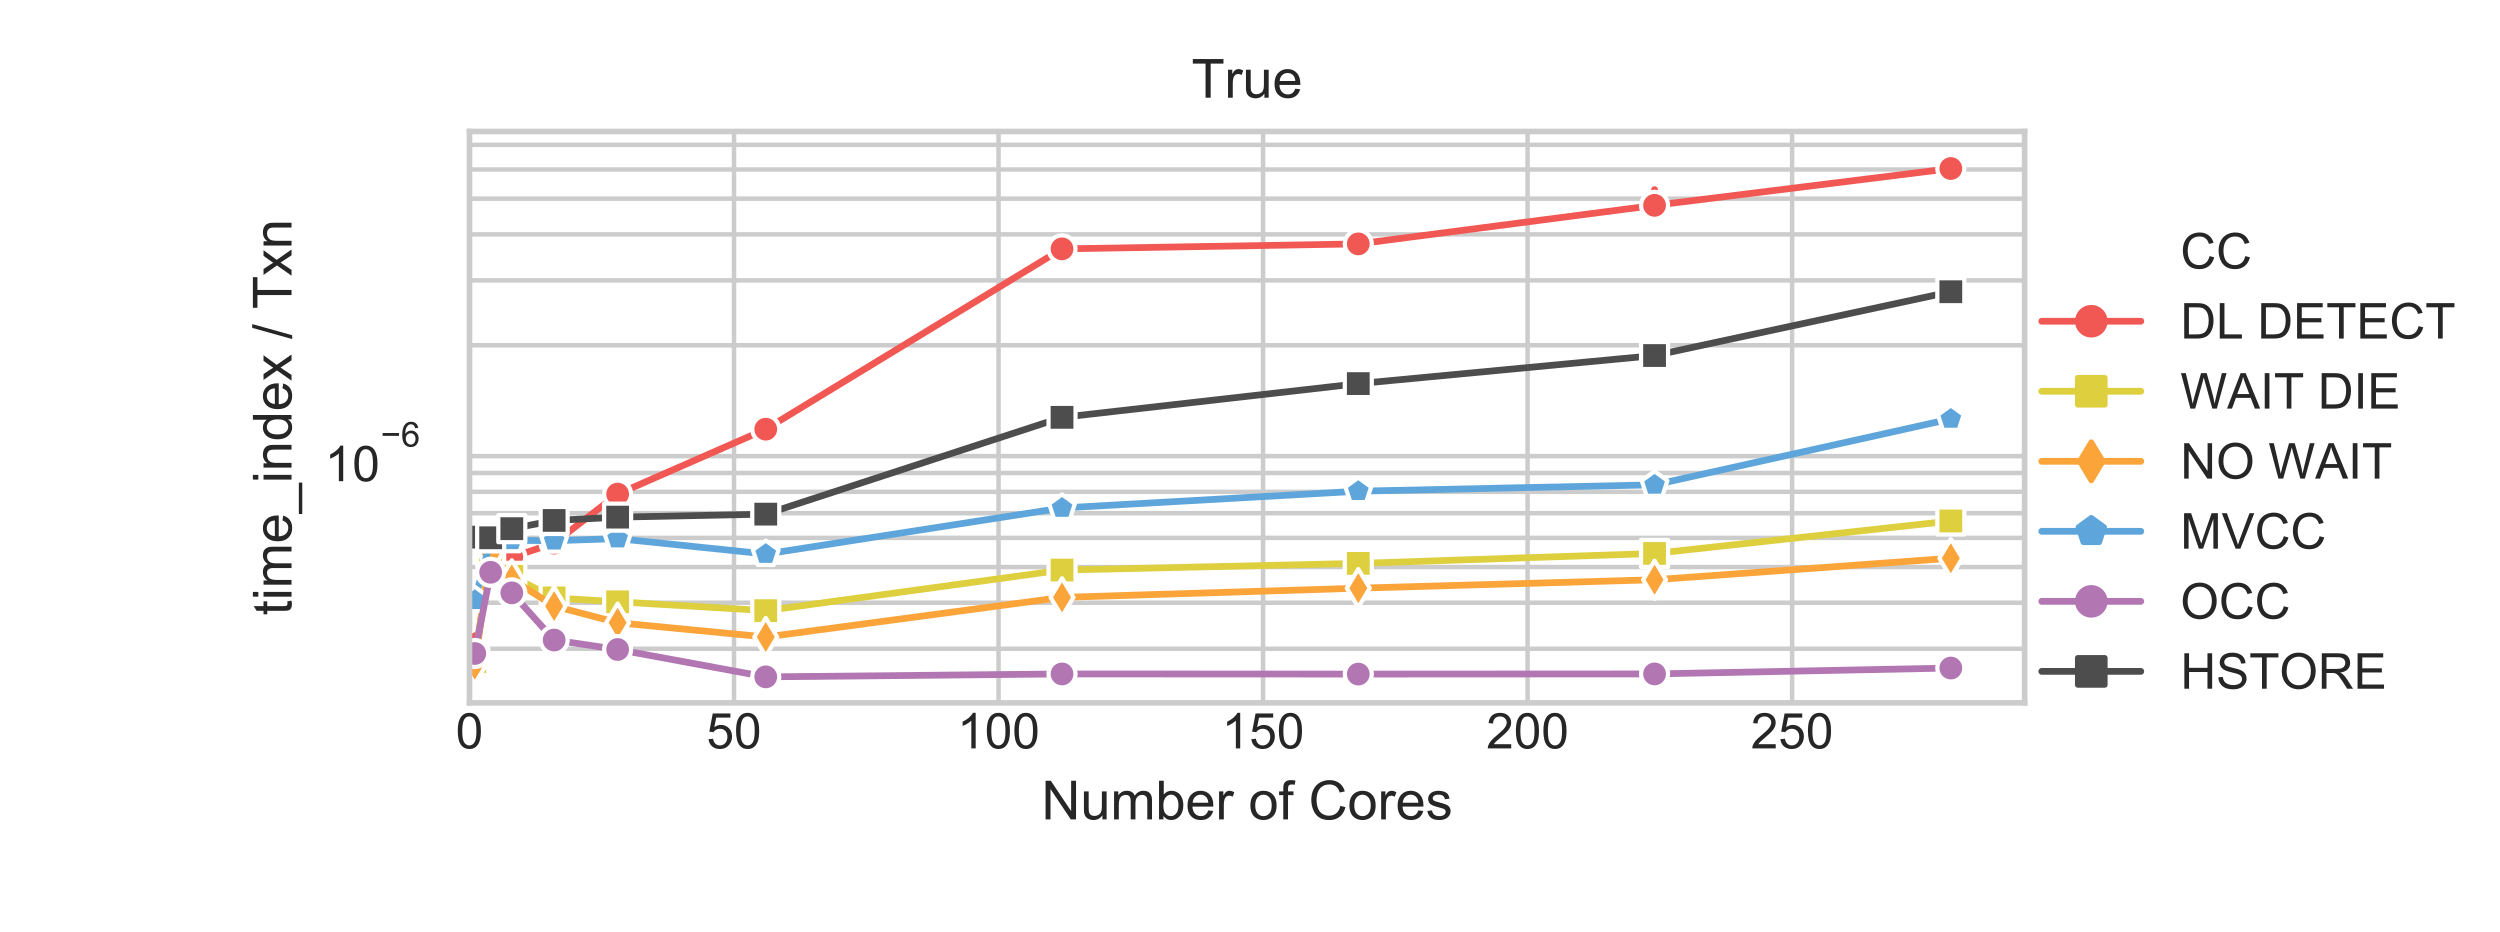 <?xml version="1.0" encoding="utf-8" standalone="no"?>
<!DOCTYPE svg PUBLIC "-//W3C//DTD SVG 1.1//EN"
  "http://www.w3.org/Graphics/SVG/1.1/DTD/svg11.dtd">
<!-- Created with matplotlib (https://matplotlib.org/) -->
<svg height="165.6pt" version="1.1" viewBox="0 0 444.375 165.6" width="444.375pt" xmlns="http://www.w3.org/2000/svg" xmlns:xlink="http://www.w3.org/1999/xlink">
 <defs>
  <style type="text/css">
*{stroke-linecap:butt;stroke-linejoin:round;}
  </style>
 </defs>
 <g id="figure_1">
  <g id="patch_1">
   <path d="M 0 165.6 
L 444.375 165.6 
L 444.375 0 
L 0 0 
z
" style="fill:#ffffff;"/>
  </g>
  <g id="axes_1">
   <g id="patch_2">
    <path d="M 83.452 124.932 
L 359.876 124.932 
L 359.876 23.368 
L 83.452 23.368 
z
" style="fill:#ffffff;"/>
   </g>
   <g id="matplotlib.axis_1">
    <g id="xtick_1">
     <g id="line2d_1">
      <path clip-path="url(#p9d1d5be958)" d="M 83.452 124.932 
L 83.452 23.368 
" style="fill:none;stroke:#cccccc;stroke-linecap:round;stroke-width:0.8;"/>
     </g>
     <g id="text_1">
      <!-- 0 -->
      <defs>
       <path d="M 4.156 35.297 
Q 4.156 48 6.766 55.734 
Q 9.375 63.484 14.516 67.672 
Q 19.672 71.875 27.484 71.875 
Q 33.25 71.875 37.594 69.547 
Q 41.938 67.234 44.766 62.859 
Q 47.609 58.5 49.219 52.219 
Q 50.828 45.953 50.828 35.297 
Q 50.828 22.703 48.234 14.969 
Q 45.656 7.234 40.5 3 
Q 35.359 -1.219 27.484 -1.219 
Q 17.141 -1.219 11.234 6.203 
Q 4.156 15.141 4.156 35.297 
z
M 13.188 35.297 
Q 13.188 17.672 17.312 11.828 
Q 21.438 6 27.484 6 
Q 33.547 6 37.672 11.859 
Q 41.797 17.719 41.797 35.297 
Q 41.797 52.984 37.672 58.781 
Q 33.547 64.594 27.391 64.594 
Q 21.344 64.594 17.719 59.469 
Q 13.188 52.938 13.188 35.297 
z
" id="ArialMT-48"/>
      </defs>
      <g style="fill:#262626;" transform="translate(81.005 133.031)scale(0.088 -0.088)">
       <use xlink:href="#ArialMT-48"/>
      </g>
     </g>
    </g>
    <g id="xtick_2">
     <g id="line2d_2">
      <path clip-path="url(#p9d1d5be958)" d="M 130.471 124.932 
L 130.471 23.368 
" style="fill:none;stroke:#cccccc;stroke-linecap:round;stroke-width:0.8;"/>
     </g>
     <g id="text_2">
      <!-- 50 -->
      <defs>
       <path d="M 4.156 18.75 
L 13.375 19.531 
Q 14.406 12.797 18.141 9.391 
Q 21.875 6 27.156 6 
Q 33.5 6 37.891 10.781 
Q 42.281 15.578 42.281 23.484 
Q 42.281 31 38.062 35.344 
Q 33.844 39.703 27 39.703 
Q 22.75 39.703 19.328 37.766 
Q 15.922 35.844 13.969 32.766 
L 5.719 33.844 
L 12.641 70.609 
L 48.25 70.609 
L 48.25 62.203 
L 19.672 62.203 
L 15.828 42.969 
Q 22.266 47.469 29.344 47.469 
Q 38.719 47.469 45.156 40.969 
Q 51.609 34.469 51.609 24.266 
Q 51.609 14.547 45.953 7.469 
Q 39.062 -1.219 27.156 -1.219 
Q 17.391 -1.219 11.203 4.25 
Q 5.031 9.719 4.156 18.75 
z
" id="ArialMT-53"/>
      </defs>
      <g style="fill:#262626;" transform="translate(125.577 133.031)scale(0.088 -0.088)">
       <use xlink:href="#ArialMT-53"/>
       <use x="55.615" xlink:href="#ArialMT-48"/>
      </g>
     </g>
    </g>
    <g id="xtick_3">
     <g id="line2d_3">
      <path clip-path="url(#p9d1d5be958)" d="M 177.49 124.932 
L 177.49 23.368 
" style="fill:none;stroke:#cccccc;stroke-linecap:round;stroke-width:0.8;"/>
     </g>
     <g id="text_3">
      <!-- 100 -->
      <defs>
       <path d="M 37.25 0 
L 28.469 0 
L 28.469 56 
Q 25.297 52.984 20.141 49.953 
Q 14.984 46.922 10.891 45.406 
L 10.891 53.906 
Q 18.266 57.375 23.781 62.297 
Q 29.297 67.234 31.594 71.875 
L 37.25 71.875 
z
" id="ArialMT-49"/>
      </defs>
      <g style="fill:#262626;" transform="translate(170.149 133.031)scale(0.088 -0.088)">
       <use xlink:href="#ArialMT-49"/>
       <use x="55.615" xlink:href="#ArialMT-48"/>
       <use x="111.23" xlink:href="#ArialMT-48"/>
      </g>
     </g>
    </g>
    <g id="xtick_4">
     <g id="line2d_4">
      <path clip-path="url(#p9d1d5be958)" d="M 224.509 124.932 
L 224.509 23.368 
" style="fill:none;stroke:#cccccc;stroke-linecap:round;stroke-width:0.8;"/>
     </g>
     <g id="text_4">
      <!-- 150 -->
      <g style="fill:#262626;" transform="translate(217.168 133.031)scale(0.088 -0.088)">
       <use xlink:href="#ArialMT-49"/>
       <use x="55.615" xlink:href="#ArialMT-53"/>
       <use x="111.23" xlink:href="#ArialMT-48"/>
      </g>
     </g>
    </g>
    <g id="xtick_5">
     <g id="line2d_5">
      <path clip-path="url(#p9d1d5be958)" d="M 271.528 124.932 
L 271.528 23.368 
" style="fill:none;stroke:#cccccc;stroke-linecap:round;stroke-width:0.8;"/>
     </g>
     <g id="text_5">
      <!-- 200 -->
      <defs>
       <path d="M 50.344 8.453 
L 50.344 0 
L 3.031 0 
Q 2.938 3.172 4.047 6.109 
Q 5.859 10.938 9.828 15.625 
Q 13.812 20.312 21.344 26.469 
Q 33.016 36.031 37.109 41.625 
Q 41.219 47.219 41.219 52.203 
Q 41.219 57.422 37.469 61 
Q 33.734 64.594 27.734 64.594 
Q 21.391 64.594 17.578 60.781 
Q 13.766 56.984 13.719 50.25 
L 4.688 51.172 
Q 5.609 61.281 11.656 66.578 
Q 17.719 71.875 27.938 71.875 
Q 38.234 71.875 44.234 66.156 
Q 50.25 60.453 50.25 52 
Q 50.25 47.703 48.484 43.547 
Q 46.734 39.406 42.656 34.812 
Q 38.578 30.219 29.109 22.219 
Q 21.188 15.578 18.938 13.203 
Q 16.703 10.844 15.234 8.453 
z
" id="ArialMT-50"/>
      </defs>
      <g style="fill:#262626;" transform="translate(264.187 133.031)scale(0.088 -0.088)">
       <use xlink:href="#ArialMT-50"/>
       <use x="55.615" xlink:href="#ArialMT-48"/>
       <use x="111.23" xlink:href="#ArialMT-48"/>
      </g>
     </g>
    </g>
    <g id="xtick_6">
     <g id="line2d_6">
      <path clip-path="url(#p9d1d5be958)" d="M 318.547 124.932 
L 318.547 23.368 
" style="fill:none;stroke:#cccccc;stroke-linecap:round;stroke-width:0.8;"/>
     </g>
     <g id="text_6">
      <!-- 250 -->
      <g style="fill:#262626;" transform="translate(311.206 133.031)scale(0.088 -0.088)">
       <use xlink:href="#ArialMT-50"/>
       <use x="55.615" xlink:href="#ArialMT-53"/>
       <use x="111.23" xlink:href="#ArialMT-48"/>
      </g>
     </g>
    </g>
    <g id="text_7">
     <!-- Number of Cores -->
     <defs>
      <path d="M 7.625 0 
L 7.625 71.578 
L 17.328 71.578 
L 54.938 15.375 
L 54.938 71.578 
L 64.016 71.578 
L 64.016 0 
L 54.297 0 
L 16.703 56.25 
L 16.703 0 
z
" id="ArialMT-78"/>
      <path d="M 40.578 0 
L 40.578 7.625 
Q 34.516 -1.172 24.125 -1.172 
Q 19.531 -1.172 15.547 0.578 
Q 11.578 2.344 9.641 5 
Q 7.719 7.672 6.938 11.531 
Q 6.391 14.109 6.391 19.734 
L 6.391 51.859 
L 15.188 51.859 
L 15.188 23.094 
Q 15.188 16.219 15.719 13.812 
Q 16.547 10.359 19.234 8.375 
Q 21.922 6.391 25.875 6.391 
Q 29.828 6.391 33.297 8.422 
Q 36.766 10.453 38.203 13.938 
Q 39.656 17.438 39.656 24.078 
L 39.656 51.859 
L 48.438 51.859 
L 48.438 0 
z
" id="ArialMT-117"/>
      <path d="M 6.594 0 
L 6.594 51.859 
L 14.453 51.859 
L 14.453 44.578 
Q 16.891 48.391 20.938 50.703 
Q 25 53.031 30.172 53.031 
Q 35.938 53.031 39.625 50.641 
Q 43.312 48.25 44.828 43.953 
Q 50.984 53.031 60.844 53.031 
Q 68.562 53.031 72.703 48.75 
Q 76.859 44.484 76.859 35.594 
L 76.859 0 
L 68.109 0 
L 68.109 32.672 
Q 68.109 37.938 67.25 40.25 
Q 66.406 42.578 64.156 43.984 
Q 61.922 45.406 58.891 45.406 
Q 53.422 45.406 49.797 41.766 
Q 46.188 38.141 46.188 30.125 
L 46.188 0 
L 37.406 0 
L 37.406 33.688 
Q 37.406 39.547 35.25 42.469 
Q 33.109 45.406 28.219 45.406 
Q 24.516 45.406 21.359 43.453 
Q 18.219 41.5 16.797 37.734 
Q 15.375 33.984 15.375 26.906 
L 15.375 0 
z
" id="ArialMT-109"/>
      <path d="M 14.703 0 
L 6.547 0 
L 6.547 71.578 
L 15.328 71.578 
L 15.328 46.047 
Q 20.906 53.031 29.547 53.031 
Q 34.328 53.031 38.594 51.094 
Q 42.875 49.172 45.625 45.672 
Q 48.391 42.188 49.953 37.25 
Q 51.516 32.328 51.516 26.703 
Q 51.516 13.375 44.922 6.094 
Q 38.328 -1.172 29.109 -1.172 
Q 19.922 -1.172 14.703 6.5 
z
M 14.594 26.312 
Q 14.594 17 17.141 12.844 
Q 21.297 6.062 28.375 6.062 
Q 34.125 6.062 38.328 11.062 
Q 42.531 16.062 42.531 25.984 
Q 42.531 36.141 38.5 40.969 
Q 34.469 45.797 28.766 45.797 
Q 23 45.797 18.797 40.797 
Q 14.594 35.797 14.594 26.312 
z
" id="ArialMT-98"/>
      <path d="M 42.094 16.703 
L 51.172 15.578 
Q 49.031 7.625 43.219 3.219 
Q 37.406 -1.172 28.375 -1.172 
Q 17 -1.172 10.328 5.828 
Q 3.656 12.844 3.656 25.484 
Q 3.656 38.578 10.391 45.797 
Q 17.141 53.031 27.875 53.031 
Q 38.281 53.031 44.875 45.953 
Q 51.469 38.875 51.469 26.031 
Q 51.469 25.25 51.422 23.688 
L 12.75 23.688 
Q 13.234 15.141 17.578 10.594 
Q 21.922 6.062 28.422 6.062 
Q 33.25 6.062 36.672 8.594 
Q 40.094 11.141 42.094 16.703 
z
M 13.234 30.906 
L 42.188 30.906 
Q 41.609 37.453 38.875 40.719 
Q 34.672 45.797 27.984 45.797 
Q 21.922 45.797 17.797 41.75 
Q 13.672 37.703 13.234 30.906 
z
" id="ArialMT-101"/>
      <path d="M 6.5 0 
L 6.5 51.859 
L 14.406 51.859 
L 14.406 44 
Q 17.438 49.516 20 51.266 
Q 22.562 53.031 25.641 53.031 
Q 30.078 53.031 34.672 50.203 
L 31.641 42.047 
Q 28.422 43.953 25.203 43.953 
Q 22.312 43.953 20.016 42.219 
Q 17.719 40.484 16.75 37.406 
Q 15.281 32.719 15.281 27.156 
L 15.281 0 
z
" id="ArialMT-114"/>
      <path id="ArialMT-32"/>
      <path d="M 3.328 25.922 
Q 3.328 40.328 11.328 47.266 
Q 18.016 53.031 27.641 53.031 
Q 38.328 53.031 45.109 46.016 
Q 51.906 39.016 51.906 26.656 
Q 51.906 16.656 48.906 10.906 
Q 45.906 5.172 40.156 2 
Q 34.422 -1.172 27.641 -1.172 
Q 16.75 -1.172 10.031 5.812 
Q 3.328 12.797 3.328 25.922 
z
M 12.359 25.922 
Q 12.359 15.969 16.703 11.016 
Q 21.047 6.062 27.641 6.062 
Q 34.188 6.062 38.531 11.031 
Q 42.875 16.016 42.875 26.219 
Q 42.875 35.844 38.5 40.797 
Q 34.125 45.75 27.641 45.75 
Q 21.047 45.75 16.703 40.812 
Q 12.359 35.891 12.359 25.922 
z
" id="ArialMT-111"/>
      <path d="M 8.688 0 
L 8.688 45.016 
L 0.922 45.016 
L 0.922 51.859 
L 8.688 51.859 
L 8.688 57.375 
Q 8.688 62.594 9.625 65.141 
Q 10.891 68.562 14.078 70.672 
Q 17.281 72.797 23.047 72.797 
Q 26.766 72.797 31.25 71.922 
L 29.938 64.266 
Q 27.203 64.75 24.75 64.75 
Q 20.75 64.75 19.094 63.031 
Q 17.438 61.328 17.438 56.641 
L 17.438 51.859 
L 27.547 51.859 
L 27.547 45.016 
L 17.438 45.016 
L 17.438 0 
z
" id="ArialMT-102"/>
      <path d="M 58.797 25.094 
L 68.266 22.703 
Q 65.281 11.031 57.547 4.906 
Q 49.812 -1.219 38.625 -1.219 
Q 27.047 -1.219 19.797 3.484 
Q 12.547 8.203 8.766 17.141 
Q 4.984 26.078 4.984 36.328 
Q 4.984 47.516 9.25 55.828 
Q 13.531 64.156 21.406 68.469 
Q 29.297 72.797 38.766 72.797 
Q 49.516 72.797 56.828 67.328 
Q 64.156 61.859 67.047 51.953 
L 57.719 49.75 
Q 55.219 57.562 50.484 61.125 
Q 45.75 64.703 38.578 64.703 
Q 30.328 64.703 24.781 60.734 
Q 19.234 56.781 16.984 50.109 
Q 14.75 43.453 14.75 36.375 
Q 14.75 27.25 17.406 20.438 
Q 20.062 13.625 25.672 10.25 
Q 31.297 6.891 37.844 6.891 
Q 45.797 6.891 51.312 11.469 
Q 56.844 16.062 58.797 25.094 
z
" id="ArialMT-67"/>
      <path d="M 3.078 15.484 
L 11.766 16.844 
Q 12.5 11.625 15.844 8.844 
Q 19.188 6.062 25.203 6.062 
Q 31.25 6.062 34.172 8.516 
Q 37.109 10.984 37.109 14.312 
Q 37.109 17.281 34.516 19 
Q 32.719 20.172 25.531 21.969 
Q 15.875 24.422 12.141 26.203 
Q 8.406 27.984 6.469 31.125 
Q 4.547 34.281 4.547 38.094 
Q 4.547 41.547 6.125 44.5 
Q 7.719 47.469 10.453 49.422 
Q 12.5 50.922 16.031 51.969 
Q 19.578 53.031 23.641 53.031 
Q 29.734 53.031 34.344 51.266 
Q 38.969 49.516 41.156 46.5 
Q 43.359 43.5 44.188 38.484 
L 35.594 37.312 
Q 35.016 41.312 32.203 43.547 
Q 29.391 45.797 24.266 45.797 
Q 18.219 45.797 15.625 43.797 
Q 13.031 41.797 13.031 39.109 
Q 13.031 37.406 14.109 36.031 
Q 15.188 34.625 17.484 33.688 
Q 18.797 33.203 25.25 31.453 
Q 34.578 28.953 38.25 27.359 
Q 41.938 25.781 44.031 22.75 
Q 46.141 19.734 46.141 15.234 
Q 46.141 10.844 43.578 6.953 
Q 41.016 3.078 36.172 0.953 
Q 31.344 -1.172 25.25 -1.172 
Q 15.141 -1.172 9.844 3.031 
Q 4.547 7.234 3.078 15.484 
z
" id="ArialMT-115"/>
     </defs>
     <g style="fill:#262626;" transform="translate(185.12 145.651)scale(0.096 -0.096)">
      <use xlink:href="#ArialMT-78"/>
      <use x="72.217" xlink:href="#ArialMT-117"/>
      <use x="127.832" xlink:href="#ArialMT-109"/>
      <use x="211.133" xlink:href="#ArialMT-98"/>
      <use x="266.748" xlink:href="#ArialMT-101"/>
      <use x="322.363" xlink:href="#ArialMT-114"/>
      <use x="355.664" xlink:href="#ArialMT-32"/>
      <use x="383.447" xlink:href="#ArialMT-111"/>
      <use x="439.062" xlink:href="#ArialMT-102"/>
      <use x="466.846" xlink:href="#ArialMT-32"/>
      <use x="494.629" xlink:href="#ArialMT-67"/>
      <use x="566.846" xlink:href="#ArialMT-111"/>
      <use x="622.461" xlink:href="#ArialMT-114"/>
      <use x="655.762" xlink:href="#ArialMT-101"/>
      <use x="711.377" xlink:href="#ArialMT-115"/>
     </g>
    </g>
   </g>
   <g id="matplotlib.axis_2">
    <g id="ytick_1">
     <g id="line2d_7">
      <path clip-path="url(#p9d1d5be958)" d="M 83.452 81.079 
L 359.876 81.079 
" style="fill:none;stroke:#cccccc;stroke-linecap:round;stroke-width:0.8;"/>
     </g>
     <g id="text_8">
      <!-- $\mathdefault{10^{-6}}$ -->
      <defs>
       <path d="M 52.828 31.203 
L 5.562 31.203 
L 5.562 39.406 
L 52.828 39.406 
z
" id="ArialMT-8722"/>
       <path d="M 49.75 54.047 
L 41.016 53.375 
Q 39.844 58.547 37.703 60.891 
Q 34.125 64.656 28.906 64.656 
Q 24.703 64.656 21.531 62.312 
Q 17.391 59.281 14.984 53.469 
Q 12.594 47.656 12.5 36.922 
Q 15.672 41.75 20.266 44.094 
Q 24.859 46.438 29.891 46.438 
Q 38.672 46.438 44.844 39.969 
Q 51.031 33.5 51.031 23.25 
Q 51.031 16.5 48.125 10.719 
Q 45.219 4.938 40.141 1.859 
Q 35.062 -1.219 28.609 -1.219 
Q 17.625 -1.219 10.688 6.859 
Q 3.766 14.938 3.766 33.5 
Q 3.766 54.25 11.422 63.672 
Q 18.109 71.875 29.438 71.875 
Q 37.891 71.875 43.281 67.141 
Q 48.688 62.406 49.75 54.047 
z
M 13.875 23.188 
Q 13.875 18.656 15.797 14.5 
Q 17.719 10.359 21.188 8.172 
Q 24.656 6 28.469 6 
Q 34.031 6 38.031 10.484 
Q 42.047 14.984 42.047 22.703 
Q 42.047 30.125 38.078 34.391 
Q 34.125 38.672 28.125 38.672 
Q 22.172 38.672 18.016 34.391 
Q 13.875 30.125 13.875 23.188 
z
" id="ArialMT-54"/>
      </defs>
      <g style="fill:#262626;" transform="translate(57.728 85.616)scale(0.088 -0.088)">
       <use transform="translate(0 0.994)" xlink:href="#ArialMT-49"/>
       <use transform="translate(55.615 0.994)" xlink:href="#ArialMT-48"/>
       <use transform="translate(112.973 70.688)scale(0.7)" xlink:href="#ArialMT-8722"/>
       <use transform="translate(153.852 70.688)scale(0.7)" xlink:href="#ArialMT-54"/>
      </g>
     </g>
    </g>
    <g id="ytick_2">
     <g id="line2d_8">
      <path clip-path="url(#p9d1d5be958)" d="M 83.452 115.316 
L 359.876 115.316 
" style="fill:none;stroke:#cccccc;stroke-linecap:round;stroke-width:0.8;"/>
     </g>
    </g>
    <g id="ytick_3">
     <g id="line2d_9">
      <path clip-path="url(#p9d1d5be958)" d="M 83.452 107.135 
L 359.876 107.135 
" style="fill:none;stroke:#cccccc;stroke-linecap:round;stroke-width:0.8;"/>
     </g>
    </g>
    <g id="ytick_4">
     <g id="line2d_10">
      <path clip-path="url(#p9d1d5be958)" d="M 83.452 100.79 
L 359.876 100.79 
" style="fill:none;stroke:#cccccc;stroke-linecap:round;stroke-width:0.8;"/>
     </g>
    </g>
    <g id="ytick_5">
     <g id="line2d_11">
      <path clip-path="url(#p9d1d5be958)" d="M 83.452 95.605 
L 359.876 95.605 
" style="fill:none;stroke:#cccccc;stroke-linecap:round;stroke-width:0.8;"/>
     </g>
    </g>
    <g id="ytick_6">
     <g id="line2d_12">
      <path clip-path="url(#p9d1d5be958)" d="M 83.452 91.222 
L 359.876 91.222 
" style="fill:none;stroke:#cccccc;stroke-linecap:round;stroke-width:0.8;"/>
     </g>
    </g>
    <g id="ytick_7">
     <g id="line2d_13">
      <path clip-path="url(#p9d1d5be958)" d="M 83.452 87.424 
L 359.876 87.424 
" style="fill:none;stroke:#cccccc;stroke-linecap:round;stroke-width:0.8;"/>
     </g>
    </g>
    <g id="ytick_8">
     <g id="line2d_14">
      <path clip-path="url(#p9d1d5be958)" d="M 83.452 84.075 
L 359.876 84.075 
" style="fill:none;stroke:#cccccc;stroke-linecap:round;stroke-width:0.8;"/>
     </g>
    </g>
    <g id="ytick_9">
     <g id="line2d_15">
      <path clip-path="url(#p9d1d5be958)" d="M 83.452 61.368 
L 359.876 61.368 
" style="fill:none;stroke:#cccccc;stroke-linecap:round;stroke-width:0.8;"/>
     </g>
    </g>
    <g id="ytick_10">
     <g id="line2d_16">
      <path clip-path="url(#p9d1d5be958)" d="M 83.452 49.838 
L 359.876 49.838 
" style="fill:none;stroke:#cccccc;stroke-linecap:round;stroke-width:0.8;"/>
     </g>
    </g>
    <g id="ytick_11">
     <g id="line2d_17">
      <path clip-path="url(#p9d1d5be958)" d="M 83.452 41.658 
L 359.876 41.658 
" style="fill:none;stroke:#cccccc;stroke-linecap:round;stroke-width:0.8;"/>
     </g>
    </g>
    <g id="ytick_12">
     <g id="line2d_18">
      <path clip-path="url(#p9d1d5be958)" d="M 83.452 35.312 
L 359.876 35.312 
" style="fill:none;stroke:#cccccc;stroke-linecap:round;stroke-width:0.8;"/>
     </g>
    </g>
    <g id="ytick_13">
     <g id="line2d_19">
      <path clip-path="url(#p9d1d5be958)" d="M 83.452 30.127 
L 359.876 30.127 
" style="fill:none;stroke:#cccccc;stroke-linecap:round;stroke-width:0.8;"/>
     </g>
    </g>
    <g id="ytick_14">
     <g id="line2d_20">
      <path clip-path="url(#p9d1d5be958)" d="M 83.452 25.744 
L 359.876 25.744 
" style="fill:none;stroke:#cccccc;stroke-linecap:round;stroke-width:0.8;"/>
     </g>
    </g>
    <g id="text_9">
     <!-- time_index / Txn -->
     <defs>
      <path d="M 25.781 7.859 
L 27.047 0.094 
Q 23.344 -0.688 20.406 -0.688 
Q 15.625 -0.688 12.984 0.828 
Q 10.359 2.344 9.281 4.812 
Q 8.203 7.281 8.203 15.188 
L 8.203 45.016 
L 1.766 45.016 
L 1.766 51.859 
L 8.203 51.859 
L 8.203 64.703 
L 16.938 69.969 
L 16.938 51.859 
L 25.781 51.859 
L 25.781 45.016 
L 16.938 45.016 
L 16.938 14.703 
Q 16.938 10.938 17.406 9.859 
Q 17.875 8.797 18.922 8.156 
Q 19.969 7.516 21.922 7.516 
Q 23.391 7.516 25.781 7.859 
z
" id="ArialMT-116"/>
      <path d="M 6.641 61.469 
L 6.641 71.578 
L 15.438 71.578 
L 15.438 61.469 
z
M 6.641 0 
L 6.641 51.859 
L 15.438 51.859 
L 15.438 0 
z
" id="ArialMT-105"/>
      <path d="M -1.516 -19.875 
L -1.516 -13.531 
L 56.734 -13.531 
L 56.734 -19.875 
z
" id="ArialMT-95"/>
      <path d="M 6.594 0 
L 6.594 51.859 
L 14.5 51.859 
L 14.5 44.484 
Q 20.219 53.031 31 53.031 
Q 35.688 53.031 39.625 51.344 
Q 43.562 49.656 45.516 46.922 
Q 47.469 44.188 48.25 40.438 
Q 48.734 37.984 48.734 31.891 
L 48.734 0 
L 39.938 0 
L 39.938 31.547 
Q 39.938 36.922 38.906 39.578 
Q 37.891 42.234 35.281 43.812 
Q 32.672 45.406 29.156 45.406 
Q 23.531 45.406 19.453 41.844 
Q 15.375 38.281 15.375 28.328 
L 15.375 0 
z
" id="ArialMT-110"/>
      <path d="M 40.234 0 
L 40.234 6.547 
Q 35.297 -1.172 25.734 -1.172 
Q 19.531 -1.172 14.328 2.25 
Q 9.125 5.672 6.266 11.797 
Q 3.422 17.922 3.422 25.875 
Q 3.422 33.641 6 39.969 
Q 8.594 46.297 13.766 49.656 
Q 18.953 53.031 25.344 53.031 
Q 30.031 53.031 33.688 51.047 
Q 37.359 49.078 39.656 45.906 
L 39.656 71.578 
L 48.391 71.578 
L 48.391 0 
z
M 12.453 25.875 
Q 12.453 15.922 16.641 10.984 
Q 20.844 6.062 26.562 6.062 
Q 32.328 6.062 36.344 10.766 
Q 40.375 15.484 40.375 25.141 
Q 40.375 35.797 36.266 40.766 
Q 32.172 45.75 26.172 45.75 
Q 20.312 45.75 16.375 40.969 
Q 12.453 36.188 12.453 25.875 
z
" id="ArialMT-100"/>
      <path d="M 0.734 0 
L 19.672 26.953 
L 2.156 51.859 
L 13.141 51.859 
L 21.094 39.703 
Q 23.344 36.234 24.703 33.891 
Q 26.859 37.109 28.656 39.594 
L 37.406 51.859 
L 47.906 51.859 
L 29.984 27.438 
L 49.266 0 
L 38.484 0 
L 27.828 16.109 
L 25 20.453 
L 11.375 0 
z
" id="ArialMT-120"/>
      <path d="M 0 -1.219 
L 20.75 72.797 
L 27.781 72.797 
L 7.078 -1.219 
z
" id="ArialMT-47"/>
      <path d="M 25.922 0 
L 25.922 63.141 
L 2.344 63.141 
L 2.344 71.578 
L 59.078 71.578 
L 59.078 63.141 
L 35.406 63.141 
L 35.406 0 
z
" id="ArialMT-84"/>
     </defs>
     <g style="fill:#262626;" transform="translate(51.82 109.362)rotate(-90)scale(0.096 -0.096)">
      <use xlink:href="#ArialMT-116"/>
      <use x="27.783" xlink:href="#ArialMT-105"/>
      <use x="50" xlink:href="#ArialMT-109"/>
      <use x="133.301" xlink:href="#ArialMT-101"/>
      <use x="188.916" xlink:href="#ArialMT-95"/>
      <use x="244.531" xlink:href="#ArialMT-105"/>
      <use x="266.748" xlink:href="#ArialMT-110"/>
      <use x="322.363" xlink:href="#ArialMT-100"/>
      <use x="377.979" xlink:href="#ArialMT-101"/>
      <use x="433.594" xlink:href="#ArialMT-120"/>
      <use x="483.594" xlink:href="#ArialMT-32"/>
      <use x="511.377" xlink:href="#ArialMT-47"/>
      <use x="539.16" xlink:href="#ArialMT-32"/>
      <use x="566.928" xlink:href="#ArialMT-84"/>
      <use x="628.012" xlink:href="#ArialMT-120"/>
      <use x="678.012" xlink:href="#ArialMT-110"/>
     </g>
    </g>
   </g>
   <g id="LineCollection_1">
    <path clip-path="url(#p9d1d5be958)" d="M 84.392 117.373 
L 84.392 113.006 
" style="fill:none;stroke:#f15854;stroke-linecap:round;stroke-width:1.2;"/>
    <path clip-path="url(#p9d1d5be958)" d="M 87.214 98.73 
L 87.214 98.389 
" style="fill:none;stroke:#f15854;stroke-linecap:round;stroke-width:1.2;"/>
    <path clip-path="url(#p9d1d5be958)" d="M 90.975 99.05 
L 90.975 99.012 
" style="fill:none;stroke:#f15854;stroke-linecap:round;stroke-width:1.2;"/>
    <path clip-path="url(#p9d1d5be958)" d="M 98.498 96.664 
L 98.498 96.417 
" style="fill:none;stroke:#f15854;stroke-linecap:round;stroke-width:1.2;"/>
    <path clip-path="url(#p9d1d5be958)" d="M 109.783 87.955 
L 109.783 87.813 
" style="fill:none;stroke:#f15854;stroke-linecap:round;stroke-width:1.2;"/>
    <path clip-path="url(#p9d1d5be958)" d="M 136.113 76.779 
L 136.113 76.287 
" style="fill:none;stroke:#f15854;stroke-linecap:round;stroke-width:1.2;"/>
    <path clip-path="url(#p9d1d5be958)" d="M 188.774 45.101 
L 188.774 43.345 
" style="fill:none;stroke:#f15854;stroke-linecap:round;stroke-width:1.2;"/>
    <path clip-path="url(#p9d1d5be958)" d="M 241.436 43.427 
L 241.436 43.285 
" style="fill:none;stroke:#f15854;stroke-linecap:round;stroke-width:1.2;"/>
    <path clip-path="url(#p9d1d5be958)" d="M 294.097 36.572 
L 294.097 33.701 
" style="fill:none;stroke:#f15854;stroke-linecap:round;stroke-width:1.2;"/>
    <path clip-path="url(#p9d1d5be958)" d="M 346.758 31.211 
L 346.758 27.985 
" style="fill:none;stroke:#f15854;stroke-linecap:round;stroke-width:1.2;"/>
   </g>
   <g id="LineCollection_2">
    <path clip-path="url(#p9d1d5be958)" d="M 84.392 117.728 
L 84.392 117.403 
" style="fill:none;stroke:#decf3f;stroke-linecap:round;stroke-width:1.2;"/>
    <path clip-path="url(#p9d1d5be958)" d="M 87.214 98.4 
L 87.214 98.211 
" style="fill:none;stroke:#decf3f;stroke-linecap:round;stroke-width:1.2;"/>
    <path clip-path="url(#p9d1d5be958)" d="M 90.975 102.615 
L 90.975 102.316 
" style="fill:none;stroke:#decf3f;stroke-linecap:round;stroke-width:1.2;"/>
    <path clip-path="url(#p9d1d5be958)" d="M 98.498 106.431 
L 98.498 106.28 
" style="fill:none;stroke:#decf3f;stroke-linecap:round;stroke-width:1.2;"/>
    <path clip-path="url(#p9d1d5be958)" d="M 109.783 106.983 
L 109.783 106.893 
" style="fill:none;stroke:#decf3f;stroke-linecap:round;stroke-width:1.2;"/>
    <path clip-path="url(#p9d1d5be958)" d="M 136.113 108.604 
L 136.113 108.482 
" style="fill:none;stroke:#decf3f;stroke-linecap:round;stroke-width:1.2;"/>
    <path clip-path="url(#p9d1d5be958)" d="M 188.774 101.39 
L 188.774 101.254 
" style="fill:none;stroke:#decf3f;stroke-linecap:round;stroke-width:1.2;"/>
    <path clip-path="url(#p9d1d5be958)" d="M 241.436 100.689 
L 241.436 100.033 
" style="fill:none;stroke:#decf3f;stroke-linecap:round;stroke-width:1.2;"/>
    <path clip-path="url(#p9d1d5be958)" d="M 294.097 98.447 
L 294.097 98.27 
" style="fill:none;stroke:#decf3f;stroke-linecap:round;stroke-width:1.2;"/>
    <path clip-path="url(#p9d1d5be958)" d="M 346.758 92.868 
L 346.758 92.504 
" style="fill:none;stroke:#decf3f;stroke-linecap:round;stroke-width:1.2;"/>
   </g>
   <g id="LineCollection_3">
    <path clip-path="url(#p9d1d5be958)" d="M 84.392 118.33 
L 84.392 117.226 
" style="fill:none;stroke:#faa43a;stroke-linecap:round;stroke-width:1.2;"/>
    <path clip-path="url(#p9d1d5be958)" d="M 87.214 98.604 
L 87.214 98.349 
" style="fill:none;stroke:#faa43a;stroke-linecap:round;stroke-width:1.2;"/>
    <path clip-path="url(#p9d1d5be958)" d="M 90.975 103.156 
L 90.975 102.88 
" style="fill:none;stroke:#faa43a;stroke-linecap:round;stroke-width:1.2;"/>
    <path clip-path="url(#p9d1d5be958)" d="M 98.498 107.97 
L 98.498 107.408 
" style="fill:none;stroke:#faa43a;stroke-linecap:round;stroke-width:1.2;"/>
    <path clip-path="url(#p9d1d5be958)" d="M 109.783 110.718 
L 109.783 110.613 
" style="fill:none;stroke:#faa43a;stroke-linecap:round;stroke-width:1.2;"/>
    <path clip-path="url(#p9d1d5be958)" d="M 136.113 113.237 
L 136.113 113.15 
" style="fill:none;stroke:#faa43a;stroke-linecap:round;stroke-width:1.2;"/>
    <path clip-path="url(#p9d1d5be958)" d="M 188.774 106.674 
L 188.774 106.146 
" style="fill:none;stroke:#faa43a;stroke-linecap:round;stroke-width:1.2;"/>
    <path clip-path="url(#p9d1d5be958)" d="M 241.436 104.567 
L 241.436 104.076 
" style="fill:none;stroke:#faa43a;stroke-linecap:round;stroke-width:1.2;"/>
    <path clip-path="url(#p9d1d5be958)" d="M 294.097 103.162 
L 294.097 103.003 
" style="fill:none;stroke:#faa43a;stroke-linecap:round;stroke-width:1.2;"/>
    <path clip-path="url(#p9d1d5be958)" d="M 346.758 99.463 
L 346.758 99.094 
" style="fill:none;stroke:#faa43a;stroke-linecap:round;stroke-width:1.2;"/>
   </g>
   <g id="LineCollection_4">
    <path clip-path="url(#p9d1d5be958)" d="M 84.392 106.714 
L 84.392 106.628 
" style="fill:none;stroke:#5da5da;stroke-linecap:round;stroke-width:1.2;"/>
    <path clip-path="url(#p9d1d5be958)" d="M 87.214 96.295 
L 87.214 95.826 
" style="fill:none;stroke:#5da5da;stroke-linecap:round;stroke-width:1.2;"/>
    <path clip-path="url(#p9d1d5be958)" d="M 90.975 96.131 
L 90.975 95.896 
" style="fill:none;stroke:#5da5da;stroke-linecap:round;stroke-width:1.2;"/>
    <path clip-path="url(#p9d1d5be958)" d="M 98.498 96.272 
L 98.498 96.105 
" style="fill:none;stroke:#5da5da;stroke-linecap:round;stroke-width:1.2;"/>
    <path clip-path="url(#p9d1d5be958)" d="M 109.783 95.822 
L 109.783 95.386 
" style="fill:none;stroke:#5da5da;stroke-linecap:round;stroke-width:1.2;"/>
    <path clip-path="url(#p9d1d5be958)" d="M 136.113 98.525 
L 136.113 98.262 
" style="fill:none;stroke:#5da5da;stroke-linecap:round;stroke-width:1.2;"/>
    <path clip-path="url(#p9d1d5be958)" d="M 188.774 90.555 
L 188.774 90.065 
" style="fill:none;stroke:#5da5da;stroke-linecap:round;stroke-width:1.2;"/>
    <path clip-path="url(#p9d1d5be958)" d="M 241.436 87.643 
L 241.436 87.238 
" style="fill:none;stroke:#5da5da;stroke-linecap:round;stroke-width:1.2;"/>
    <path clip-path="url(#p9d1d5be958)" d="M 294.097 86.197 
L 294.097 86.109 
" style="fill:none;stroke:#5da5da;stroke-linecap:round;stroke-width:1.2;"/>
    <path clip-path="url(#p9d1d5be958)" d="M 346.758 75.186 
L 346.758 73.847 
" style="fill:none;stroke:#5da5da;stroke-linecap:round;stroke-width:1.2;"/>
   </g>
   <g id="LineCollection_5">
    <path clip-path="url(#p9d1d5be958)" d="M 84.392 116.213 
L 84.392 116.093 
" style="fill:none;stroke:#b276b2;stroke-linecap:round;stroke-width:1.2;"/>
    <path clip-path="url(#p9d1d5be958)" d="M 87.214 101.769 
L 87.214 101.441 
" style="fill:none;stroke:#b276b2;stroke-linecap:round;stroke-width:1.2;"/>
    <path clip-path="url(#p9d1d5be958)" d="M 90.975 106.005 
L 90.975 105.357 
" style="fill:none;stroke:#b276b2;stroke-linecap:round;stroke-width:1.2;"/>
    <path clip-path="url(#p9d1d5be958)" d="M 98.498 114.017 
L 98.498 113.68 
" style="fill:none;stroke:#b276b2;stroke-linecap:round;stroke-width:1.2;"/>
    <path clip-path="url(#p9d1d5be958)" d="M 109.783 115.478 
L 109.783 115.077 
" style="fill:none;stroke:#b276b2;stroke-linecap:round;stroke-width:1.2;"/>
    <path clip-path="url(#p9d1d5be958)" d="M 136.113 120.315 
L 136.113 120.282 
" style="fill:none;stroke:#b276b2;stroke-linecap:round;stroke-width:1.2;"/>
    <path clip-path="url(#p9d1d5be958)" d="M 188.774 119.805 
L 188.774 119.77 
" style="fill:none;stroke:#b276b2;stroke-linecap:round;stroke-width:1.2;"/>
    <path clip-path="url(#p9d1d5be958)" d="M 241.436 119.826 
L 241.436 119.718 
" style="fill:none;stroke:#b276b2;stroke-linecap:round;stroke-width:1.2;"/>
    <path clip-path="url(#p9d1d5be958)" d="M 294.097 119.988 
L 294.097 119.556 
" style="fill:none;stroke:#b276b2;stroke-linecap:round;stroke-width:1.2;"/>
    <path clip-path="url(#p9d1d5be958)" d="M 346.758 118.825 
L 346.758 118.671 
" style="fill:none;stroke:#b276b2;stroke-linecap:round;stroke-width:1.2;"/>
   </g>
   <g id="LineCollection_6">
    <path clip-path="url(#p9d1d5be958)" d="M 84.392 95.518 
L 84.392 95.376 
" style="fill:none;stroke:#4d4d4d;stroke-linecap:round;stroke-width:1.2;"/>
    <path clip-path="url(#p9d1d5be958)" d="M 87.214 95.681 
L 87.214 93.937 
" style="fill:none;stroke:#4d4d4d;stroke-linecap:round;stroke-width:1.2;"/>
    <path clip-path="url(#p9d1d5be958)" d="M 90.975 94.181 
L 90.975 93.962 
" style="fill:none;stroke:#4d4d4d;stroke-linecap:round;stroke-width:1.2;"/>
    <path clip-path="url(#p9d1d5be958)" d="M 98.498 92.867 
L 98.498 92.5 
" style="fill:none;stroke:#4d4d4d;stroke-linecap:round;stroke-width:1.2;"/>
    <path clip-path="url(#p9d1d5be958)" d="M 109.783 92.182 
L 109.783 91.658 
" style="fill:none;stroke:#4d4d4d;stroke-linecap:round;stroke-width:1.2;"/>
    <path clip-path="url(#p9d1d5be958)" d="M 136.113 91.414 
L 136.113 91.345 
" style="fill:none;stroke:#4d4d4d;stroke-linecap:round;stroke-width:1.2;"/>
    <path clip-path="url(#p9d1d5be958)" d="M 188.774 74.295 
L 188.774 74.006 
" style="fill:none;stroke:#4d4d4d;stroke-linecap:round;stroke-width:1.2;"/>
    <path clip-path="url(#p9d1d5be958)" d="M 241.436 68.209 
L 241.436 67.019 
" style="fill:none;stroke:#4d4d4d;stroke-linecap:round;stroke-width:1.2;"/>
    <path clip-path="url(#p9d1d5be958)" d="M 294.097 63.251 
L 294.097 63.143 
" style="fill:none;stroke:#4d4d4d;stroke-linecap:round;stroke-width:1.2;"/>
    <path clip-path="url(#p9d1d5be958)" d="M 346.758 52.324 
L 346.758 51.821 
" style="fill:none;stroke:#4d4d4d;stroke-linecap:round;stroke-width:1.2;"/>
   </g>
   <g id="line2d_21">
    <path clip-path="url(#p9d1d5be958)" d="M 84.392 117.165 
L 87.214 98.509 
L 90.975 99.047 
L 98.498 96.542 
L 109.783 87.826 
L 136.113 76.287 
L 188.774 44.236 
L 241.436 43.352 
L 294.097 36.499 
L 346.758 29.954 
" style="fill:none;stroke:#f15854;stroke-linecap:round;stroke-width:1.2;"/>
    <defs>
     <path d="M 0 2.4 
C 0.636 2.4 1.247 2.147 1.697 1.697 
C 2.147 1.247 2.4 0.636 2.4 0 
C 2.4 -0.636 2.147 -1.247 1.697 -1.697 
C 1.247 -2.147 0.636 -2.4 0 -2.4 
C -0.636 -2.4 -1.247 -2.147 -1.697 -1.697 
C -2.147 -1.247 -2.4 -0.636 -2.4 0 
C -2.4 0.636 -2.147 1.247 -1.697 1.697 
C -1.247 2.147 -0.636 2.4 0 2.4 
z
" id="m923ef8d1f0" style="stroke:#ffffff;stroke-width:0.75;"/>
    </defs>
    <g clip-path="url(#p9d1d5be958)">
     <use style="fill:#f15854;stroke:#ffffff;stroke-width:0.75;" x="84.392" xlink:href="#m923ef8d1f0" y="117.165"/>
     <use style="fill:#f15854;stroke:#ffffff;stroke-width:0.75;" x="87.214" xlink:href="#m923ef8d1f0" y="98.509"/>
     <use style="fill:#f15854;stroke:#ffffff;stroke-width:0.75;" x="90.975" xlink:href="#m923ef8d1f0" y="99.047"/>
     <use style="fill:#f15854;stroke:#ffffff;stroke-width:0.75;" x="98.498" xlink:href="#m923ef8d1f0" y="96.542"/>
     <use style="fill:#f15854;stroke:#ffffff;stroke-width:0.75;" x="109.783" xlink:href="#m923ef8d1f0" y="87.826"/>
     <use style="fill:#f15854;stroke:#ffffff;stroke-width:0.75;" x="136.113" xlink:href="#m923ef8d1f0" y="76.287"/>
     <use style="fill:#f15854;stroke:#ffffff;stroke-width:0.75;" x="188.774" xlink:href="#m923ef8d1f0" y="44.236"/>
     <use style="fill:#f15854;stroke:#ffffff;stroke-width:0.75;" x="241.436" xlink:href="#m923ef8d1f0" y="43.352"/>
     <use style="fill:#f15854;stroke:#ffffff;stroke-width:0.75;" x="294.097" xlink:href="#m923ef8d1f0" y="36.499"/>
     <use style="fill:#f15854;stroke:#ffffff;stroke-width:0.75;" x="346.758" xlink:href="#m923ef8d1f0" y="29.954"/>
    </g>
   </g>
   <g id="line2d_22">
    <path clip-path="url(#p9d1d5be958)" d="M 84.392 117.598 
L 87.214 98.225 
L 90.975 102.442 
L 98.498 106.283 
L 109.783 106.97 
L 136.113 108.543 
L 188.774 101.325 
L 241.436 100.142 
L 294.097 98.373 
L 346.758 92.606 
" style="fill:none;stroke:#decf3f;stroke-linecap:round;stroke-width:1.2;"/>
    <defs>
     <path d="M -2.4 2.4 
L 2.4 2.4 
L 2.4 -2.4 
L -2.4 -2.4 
z
" id="m1c79eacd51" style="stroke:#ffffff;stroke-linejoin:miter;stroke-width:0.75;"/>
    </defs>
    <g clip-path="url(#p9d1d5be958)">
     <use style="fill:#decf3f;stroke:#ffffff;stroke-linejoin:miter;stroke-width:0.75;" x="84.392" xlink:href="#m1c79eacd51" y="117.598"/>
     <use style="fill:#decf3f;stroke:#ffffff;stroke-linejoin:miter;stroke-width:0.75;" x="87.214" xlink:href="#m1c79eacd51" y="98.225"/>
     <use style="fill:#decf3f;stroke:#ffffff;stroke-linejoin:miter;stroke-width:0.75;" x="90.975" xlink:href="#m1c79eacd51" y="102.442"/>
     <use style="fill:#decf3f;stroke:#ffffff;stroke-linejoin:miter;stroke-width:0.75;" x="98.498" xlink:href="#m1c79eacd51" y="106.283"/>
     <use style="fill:#decf3f;stroke:#ffffff;stroke-linejoin:miter;stroke-width:0.75;" x="109.783" xlink:href="#m1c79eacd51" y="106.97"/>
     <use style="fill:#decf3f;stroke:#ffffff;stroke-linejoin:miter;stroke-width:0.75;" x="136.113" xlink:href="#m1c79eacd51" y="108.543"/>
     <use style="fill:#decf3f;stroke:#ffffff;stroke-linejoin:miter;stroke-width:0.75;" x="188.774" xlink:href="#m1c79eacd51" y="101.325"/>
     <use style="fill:#decf3f;stroke:#ffffff;stroke-linejoin:miter;stroke-width:0.75;" x="241.436" xlink:href="#m1c79eacd51" y="100.142"/>
     <use style="fill:#decf3f;stroke:#ffffff;stroke-linejoin:miter;stroke-width:0.75;" x="294.097" xlink:href="#m1c79eacd51" y="98.373"/>
     <use style="fill:#decf3f;stroke:#ffffff;stroke-linejoin:miter;stroke-width:0.75;" x="346.758" xlink:href="#m1c79eacd51" y="92.606"/>
    </g>
   </g>
   <g id="line2d_23">
    <path clip-path="url(#p9d1d5be958)" d="M 84.392 118.165 
L 87.214 98.457 
L 90.975 102.987 
L 98.498 107.733 
L 109.783 110.688 
L 136.113 113.228 
L 188.774 106.181 
L 241.436 104.548 
L 294.097 103.051 
L 346.758 99.225 
" style="fill:none;stroke:#faa43a;stroke-linecap:round;stroke-width:1.2;"/>
    <defs>
     <path d="M 0 3.394 
L 2.036 0 
L 0 -3.394 
L -2.036 0 
z
" id="me7db307c91" style="stroke:#ffffff;stroke-linejoin:miter;stroke-width:0.75;"/>
    </defs>
    <g clip-path="url(#p9d1d5be958)">
     <use style="fill:#faa43a;stroke:#ffffff;stroke-linejoin:miter;stroke-width:0.75;" x="84.392" xlink:href="#me7db307c91" y="118.165"/>
     <use style="fill:#faa43a;stroke:#ffffff;stroke-linejoin:miter;stroke-width:0.75;" x="87.214" xlink:href="#me7db307c91" y="98.457"/>
     <use style="fill:#faa43a;stroke:#ffffff;stroke-linejoin:miter;stroke-width:0.75;" x="90.975" xlink:href="#me7db307c91" y="102.987"/>
     <use style="fill:#faa43a;stroke:#ffffff;stroke-linejoin:miter;stroke-width:0.75;" x="98.498" xlink:href="#me7db307c91" y="107.733"/>
     <use style="fill:#faa43a;stroke:#ffffff;stroke-linejoin:miter;stroke-width:0.75;" x="109.783" xlink:href="#me7db307c91" y="110.688"/>
     <use style="fill:#faa43a;stroke:#ffffff;stroke-linejoin:miter;stroke-width:0.75;" x="136.113" xlink:href="#me7db307c91" y="113.228"/>
     <use style="fill:#faa43a;stroke:#ffffff;stroke-linejoin:miter;stroke-width:0.75;" x="188.774" xlink:href="#me7db307c91" y="106.181"/>
     <use style="fill:#faa43a;stroke:#ffffff;stroke-linejoin:miter;stroke-width:0.75;" x="241.436" xlink:href="#me7db307c91" y="104.548"/>
     <use style="fill:#faa43a;stroke:#ffffff;stroke-linejoin:miter;stroke-width:0.75;" x="294.097" xlink:href="#me7db307c91" y="103.051"/>
     <use style="fill:#faa43a;stroke:#ffffff;stroke-linejoin:miter;stroke-width:0.75;" x="346.758" xlink:href="#me7db307c91" y="99.225"/>
    </g>
   </g>
   <g id="line2d_24">
    <path clip-path="url(#p9d1d5be958)" d="M 84.392 106.694 
L 87.214 96.014 
L 90.975 96.038 
L 98.498 96.114 
L 109.783 95.734 
L 136.113 98.48 
L 188.774 90.289 
L 241.436 87.306 
L 294.097 86.177 
L 346.758 74.464 
" style="fill:none;stroke:#5da5da;stroke-linecap:round;stroke-width:1.2;"/>
    <defs>
     <path d="M 0 -2.4 
L -2.283 -0.742 
L -1.411 1.942 
L 1.411 1.942 
L 2.283 -0.742 
z
" id="m1430adcdce" style="stroke:#ffffff;stroke-linejoin:miter;stroke-width:0.75;"/>
    </defs>
    <g clip-path="url(#p9d1d5be958)">
     <use style="fill:#5da5da;stroke:#ffffff;stroke-linejoin:miter;stroke-width:0.75;" x="84.392" xlink:href="#m1430adcdce" y="106.694"/>
     <use style="fill:#5da5da;stroke:#ffffff;stroke-linejoin:miter;stroke-width:0.75;" x="87.214" xlink:href="#m1430adcdce" y="96.014"/>
     <use style="fill:#5da5da;stroke:#ffffff;stroke-linejoin:miter;stroke-width:0.75;" x="90.975" xlink:href="#m1430adcdce" y="96.038"/>
     <use style="fill:#5da5da;stroke:#ffffff;stroke-linejoin:miter;stroke-width:0.75;" x="98.498" xlink:href="#m1430adcdce" y="96.114"/>
     <use style="fill:#5da5da;stroke:#ffffff;stroke-linejoin:miter;stroke-width:0.75;" x="109.783" xlink:href="#m1430adcdce" y="95.734"/>
     <use style="fill:#5da5da;stroke:#ffffff;stroke-linejoin:miter;stroke-width:0.75;" x="136.113" xlink:href="#m1430adcdce" y="98.48"/>
     <use style="fill:#5da5da;stroke:#ffffff;stroke-linejoin:miter;stroke-width:0.75;" x="188.774" xlink:href="#m1430adcdce" y="90.289"/>
     <use style="fill:#5da5da;stroke:#ffffff;stroke-linejoin:miter;stroke-width:0.75;" x="241.436" xlink:href="#m1430adcdce" y="87.306"/>
     <use style="fill:#5da5da;stroke:#ffffff;stroke-linejoin:miter;stroke-width:0.75;" x="294.097" xlink:href="#m1430adcdce" y="86.177"/>
     <use style="fill:#5da5da;stroke:#ffffff;stroke-linejoin:miter;stroke-width:0.75;" x="346.758" xlink:href="#m1430adcdce" y="74.464"/>
    </g>
   </g>
   <g id="line2d_25">
    <path clip-path="url(#p9d1d5be958)" d="M 84.392 116.16 
L 87.214 101.724 
L 90.975 105.381 
L 98.498 113.765 
L 109.783 115.448 
L 136.113 120.311 
L 188.774 119.793 
L 241.436 119.819 
L 294.097 119.789 
L 346.758 118.744 
" style="fill:none;stroke:#b276b2;stroke-linecap:round;stroke-width:1.2;"/>
    <defs>
     <path d="M 0 2.4 
C 0.636 2.4 1.247 2.147 1.697 1.697 
C 2.147 1.247 2.4 0.636 2.4 0 
C 2.4 -0.636 2.147 -1.247 1.697 -1.697 
C 1.247 -2.147 0.636 -2.4 0 -2.4 
C -0.636 -2.4 -1.247 -2.147 -1.697 -1.697 
C -2.147 -1.247 -2.4 -0.636 -2.4 0 
C -2.4 0.636 -2.147 1.247 -1.697 1.697 
C -1.247 2.147 -0.636 2.4 0 2.4 
z
" id="mfa7f9ea5c8" style="stroke:#ffffff;stroke-width:0.75;"/>
    </defs>
    <g clip-path="url(#p9d1d5be958)">
     <use style="fill:#b276b2;stroke:#ffffff;stroke-width:0.75;" x="84.392" xlink:href="#mfa7f9ea5c8" y="116.16"/>
     <use style="fill:#b276b2;stroke:#ffffff;stroke-width:0.75;" x="87.214" xlink:href="#mfa7f9ea5c8" y="101.724"/>
     <use style="fill:#b276b2;stroke:#ffffff;stroke-width:0.75;" x="90.975" xlink:href="#mfa7f9ea5c8" y="105.381"/>
     <use style="fill:#b276b2;stroke:#ffffff;stroke-width:0.75;" x="98.498" xlink:href="#mfa7f9ea5c8" y="113.765"/>
     <use style="fill:#b276b2;stroke:#ffffff;stroke-width:0.75;" x="109.783" xlink:href="#mfa7f9ea5c8" y="115.448"/>
     <use style="fill:#b276b2;stroke:#ffffff;stroke-width:0.75;" x="136.113" xlink:href="#mfa7f9ea5c8" y="120.311"/>
     <use style="fill:#b276b2;stroke:#ffffff;stroke-width:0.75;" x="188.774" xlink:href="#mfa7f9ea5c8" y="119.793"/>
     <use style="fill:#b276b2;stroke:#ffffff;stroke-width:0.75;" x="241.436" xlink:href="#mfa7f9ea5c8" y="119.819"/>
     <use style="fill:#b276b2;stroke:#ffffff;stroke-width:0.75;" x="294.097" xlink:href="#mfa7f9ea5c8" y="119.789"/>
     <use style="fill:#b276b2;stroke:#ffffff;stroke-width:0.75;" x="346.758" xlink:href="#mfa7f9ea5c8" y="118.744"/>
    </g>
   </g>
   <g id="line2d_26">
    <path clip-path="url(#p9d1d5be958)" d="M 84.392 95.479 
L 87.214 95.59 
L 90.975 93.973 
L 98.498 92.506 
L 109.783 91.923 
L 136.113 91.385 
L 188.774 74.182 
L 241.436 68.189 
L 294.097 63.192 
L 346.758 51.856 
" style="fill:none;stroke:#4d4d4d;stroke-linecap:round;stroke-width:1.2;"/>
    <defs>
     <path d="M -2.4 2.4 
L 2.4 2.4 
L 2.4 -2.4 
L -2.4 -2.4 
z
" id="m7996405a81" style="stroke:#ffffff;stroke-linejoin:miter;stroke-width:0.75;"/>
    </defs>
    <g clip-path="url(#p9d1d5be958)">
     <use style="fill:#4d4d4d;stroke:#ffffff;stroke-linejoin:miter;stroke-width:0.75;" x="84.392" xlink:href="#m7996405a81" y="95.479"/>
     <use style="fill:#4d4d4d;stroke:#ffffff;stroke-linejoin:miter;stroke-width:0.75;" x="87.214" xlink:href="#m7996405a81" y="95.59"/>
     <use style="fill:#4d4d4d;stroke:#ffffff;stroke-linejoin:miter;stroke-width:0.75;" x="90.975" xlink:href="#m7996405a81" y="93.973"/>
     <use style="fill:#4d4d4d;stroke:#ffffff;stroke-linejoin:miter;stroke-width:0.75;" x="98.498" xlink:href="#m7996405a81" y="92.506"/>
     <use style="fill:#4d4d4d;stroke:#ffffff;stroke-linejoin:miter;stroke-width:0.75;" x="109.783" xlink:href="#m7996405a81" y="91.923"/>
     <use style="fill:#4d4d4d;stroke:#ffffff;stroke-linejoin:miter;stroke-width:0.75;" x="136.113" xlink:href="#m7996405a81" y="91.385"/>
     <use style="fill:#4d4d4d;stroke:#ffffff;stroke-linejoin:miter;stroke-width:0.75;" x="188.774" xlink:href="#m7996405a81" y="74.182"/>
     <use style="fill:#4d4d4d;stroke:#ffffff;stroke-linejoin:miter;stroke-width:0.75;" x="241.436" xlink:href="#m7996405a81" y="68.189"/>
     <use style="fill:#4d4d4d;stroke:#ffffff;stroke-linejoin:miter;stroke-width:0.75;" x="294.097" xlink:href="#m7996405a81" y="63.192"/>
     <use style="fill:#4d4d4d;stroke:#ffffff;stroke-linejoin:miter;stroke-width:0.75;" x="346.758" xlink:href="#m7996405a81" y="51.856"/>
    </g>
   </g>
   <g id="line2d_27"/>
   <g id="line2d_28"/>
   <g id="line2d_29"/>
   <g id="line2d_30"/>
   <g id="line2d_31"/>
   <g id="line2d_32"/>
   <g id="line2d_33"/>
   <g id="line2d_34"/>
   <g id="line2d_35"/>
   <g id="line2d_36"/>
   <g id="line2d_37"/>
   <g id="line2d_38"/>
   <g id="line2d_39"/>
   <g id="patch_3">
    <path d="M 83.452 124.932 
L 83.452 23.368 
" style="fill:none;stroke:#cccccc;stroke-linecap:square;stroke-linejoin:miter;"/>
   </g>
   <g id="patch_4">
    <path d="M 359.876 124.932 
L 359.876 23.368 
" style="fill:none;stroke:#cccccc;stroke-linecap:square;stroke-linejoin:miter;"/>
   </g>
   <g id="patch_5">
    <path d="M 83.452 124.932 
L 359.876 124.932 
" style="fill:none;stroke:#cccccc;stroke-linecap:square;stroke-linejoin:miter;"/>
   </g>
   <g id="patch_6">
    <path d="M 83.452 23.368 
L 359.876 23.368 
" style="fill:none;stroke:#cccccc;stroke-linecap:square;stroke-linejoin:miter;"/>
   </g>
   <g id="text_10">
    <!-- True -->
    <g style="fill:#262626;" transform="translate(211.798 17.368)scale(0.096 -0.096)">
     <use xlink:href="#ArialMT-84"/>
     <use x="61.037" xlink:href="#ArialMT-114"/>
     <use x="94.338" xlink:href="#ArialMT-117"/>
     <use x="149.953" xlink:href="#ArialMT-101"/>
    </g>
   </g>
  </g>
  <g id="legend_1">
   <g id="line2d_40">
    <path d="M 362.925 44.651 
L 380.526 44.651 
" style="fill:none;"/>
   </g>
   <g id="line2d_41"/>
   <g id="text_11">
    <!-- CC -->
    <g style="fill:#262626;" transform="translate(387.565 47.731)scale(0.088 -0.088)">
     <use xlink:href="#ArialMT-67"/>
     <use x="72.217" xlink:href="#ArialMT-67"/>
    </g>
   </g>
   <g id="line2d_42">
    <path d="M 362.925 57.099 
L 380.526 57.099 
" style="fill:none;stroke:#f15854;stroke-linecap:round;stroke-width:1.2;"/>
   </g>
   <g id="line2d_43">
    <defs>
     <path d="M 0 2.4 
C 0.636 2.4 1.247 2.147 1.697 1.697 
C 2.147 1.247 2.4 0.636 2.4 0 
C 2.4 -0.636 2.147 -1.247 1.697 -1.697 
C 1.247 -2.147 0.636 -2.4 0 -2.4 
C -0.636 -2.4 -1.247 -2.147 -1.697 -1.697 
C -2.147 -1.247 -2.4 -0.636 -2.4 0 
C -2.4 0.636 -2.147 1.247 -1.697 1.697 
C -1.247 2.147 -0.636 2.4 0 2.4 
z
" id="mf42bd7c778" style="stroke:#f15854;"/>
    </defs>
    <g>
     <use style="fill:#f15854;stroke:#f15854;" x="371.726" xlink:href="#mf42bd7c778" y="57.099"/>
    </g>
   </g>
   <g id="text_12">
    <!-- DL DETECT -->
    <defs>
     <path d="M 7.719 0 
L 7.719 71.578 
L 32.375 71.578 
Q 40.719 71.578 45.125 70.562 
Q 51.266 69.141 55.609 65.438 
Q 61.281 60.641 64.078 53.188 
Q 66.891 45.75 66.891 36.188 
Q 66.891 28.031 64.984 21.734 
Q 63.094 15.438 60.109 11.297 
Q 57.125 7.172 53.578 4.797 
Q 50.047 2.438 45.047 1.219 
Q 40.047 0 33.547 0 
z
M 17.188 8.453 
L 32.469 8.453 
Q 39.547 8.453 43.578 9.766 
Q 47.609 11.078 50 13.484 
Q 53.375 16.844 55.25 22.531 
Q 57.125 28.219 57.125 36.328 
Q 57.125 47.562 53.438 53.594 
Q 49.75 59.625 44.484 61.672 
Q 40.672 63.141 32.234 63.141 
L 17.188 63.141 
z
" id="ArialMT-68"/>
     <path d="M 7.328 0 
L 7.328 71.578 
L 16.797 71.578 
L 16.797 8.453 
L 52.047 8.453 
L 52.047 0 
z
" id="ArialMT-76"/>
     <path d="M 7.906 0 
L 7.906 71.578 
L 59.672 71.578 
L 59.672 63.141 
L 17.391 63.141 
L 17.391 41.219 
L 56.984 41.219 
L 56.984 32.812 
L 17.391 32.812 
L 17.391 8.453 
L 61.328 8.453 
L 61.328 0 
z
" id="ArialMT-69"/>
    </defs>
    <g style="fill:#262626;" transform="translate(387.565 60.179)scale(0.088 -0.088)">
     <use xlink:href="#ArialMT-68"/>
     <use x="72.217" xlink:href="#ArialMT-76"/>
     <use x="127.785" xlink:href="#ArialMT-32"/>
     <use x="155.568" xlink:href="#ArialMT-68"/>
     <use x="227.785" xlink:href="#ArialMT-69"/>
     <use x="294.484" xlink:href="#ArialMT-84"/>
     <use x="355.568" xlink:href="#ArialMT-69"/>
     <use x="422.268" xlink:href="#ArialMT-67"/>
     <use x="494.484" xlink:href="#ArialMT-84"/>
    </g>
   </g>
   <g id="line2d_44">
    <path d="M 362.925 69.547 
L 380.526 69.547 
" style="fill:none;stroke:#decf3f;stroke-linecap:round;stroke-width:1.2;"/>
   </g>
   <g id="line2d_45">
    <defs>
     <path d="M -2.4 2.4 
L 2.4 2.4 
L 2.4 -2.4 
L -2.4 -2.4 
z
" id="mf03d0809a4" style="stroke:#decf3f;stroke-linejoin:miter;"/>
    </defs>
    <g>
     <use style="fill:#decf3f;stroke:#decf3f;stroke-linejoin:miter;" x="371.726" xlink:href="#mf03d0809a4" y="69.547"/>
    </g>
   </g>
   <g id="text_13">
    <!-- WAIT DIE -->
    <defs>
     <path d="M 20.219 0 
L 1.219 71.578 
L 10.938 71.578 
L 21.828 24.656 
Q 23.578 17.281 24.859 10.016 
Q 27.594 21.484 28.078 23.25 
L 41.703 71.578 
L 53.125 71.578 
L 63.375 35.359 
Q 67.234 21.875 68.953 10.016 
Q 70.312 16.797 72.516 25.594 
L 83.734 71.578 
L 93.266 71.578 
L 73.641 0 
L 64.5 0 
L 49.422 54.547 
Q 47.516 61.375 47.172 62.938 
Q 46.047 58.016 45.062 54.547 
L 29.891 0 
z
" id="ArialMT-87"/>
     <path d="M -0.141 0 
L 27.344 71.578 
L 37.547 71.578 
L 66.844 0 
L 56.062 0 
L 47.703 21.688 
L 17.781 21.688 
L 9.906 0 
z
M 20.516 29.391 
L 44.781 29.391 
L 37.312 49.219 
Q 33.891 58.25 32.234 64.062 
Q 30.859 57.172 28.375 50.391 
z
" id="ArialMT-65"/>
     <path d="M 9.328 0 
L 9.328 71.578 
L 18.797 71.578 
L 18.797 0 
z
" id="ArialMT-73"/>
    </defs>
    <g style="fill:#262626;" transform="translate(387.565 72.627)scale(0.088 -0.088)">
     <use xlink:href="#ArialMT-87"/>
     <use x="94.338" xlink:href="#ArialMT-65"/>
     <use x="161.037" xlink:href="#ArialMT-73"/>
     <use x="188.82" xlink:href="#ArialMT-84"/>
     <use x="249.889" xlink:href="#ArialMT-32"/>
     <use x="277.672" xlink:href="#ArialMT-68"/>
     <use x="349.889" xlink:href="#ArialMT-73"/>
     <use x="377.672" xlink:href="#ArialMT-69"/>
    </g>
   </g>
   <g id="line2d_46">
    <path d="M 362.925 81.995 
L 380.526 81.995 
" style="fill:none;stroke:#faa43a;stroke-linecap:round;stroke-width:1.2;"/>
   </g>
   <g id="line2d_47">
    <defs>
     <path d="M 0 3.394 
L 2.036 0 
L 0 -3.394 
L -2.036 0 
z
" id="m180c7d93f2" style="stroke:#faa43a;stroke-linejoin:miter;"/>
    </defs>
    <g>
     <use style="fill:#faa43a;stroke:#faa43a;stroke-linejoin:miter;" x="371.726" xlink:href="#m180c7d93f2" y="81.995"/>
    </g>
   </g>
   <g id="text_14">
    <!-- NO WAIT -->
    <defs>
     <path d="M 4.828 34.859 
Q 4.828 52.688 14.391 62.766 
Q 23.969 72.859 39.109 72.859 
Q 49.031 72.859 56.984 68.109 
Q 64.938 63.375 69.109 54.906 
Q 73.297 46.438 73.297 35.688 
Q 73.297 24.812 68.891 16.219 
Q 64.5 7.625 56.438 3.203 
Q 48.391 -1.219 39.062 -1.219 
Q 28.953 -1.219 20.984 3.656 
Q 13.031 8.547 8.922 16.984 
Q 4.828 25.438 4.828 34.859 
z
M 14.594 34.719 
Q 14.594 21.781 21.547 14.328 
Q 28.516 6.891 39.016 6.891 
Q 49.703 6.891 56.609 14.406 
Q 63.531 21.922 63.531 35.75 
Q 63.531 44.484 60.578 51 
Q 57.625 57.516 51.922 61.109 
Q 46.234 64.703 39.156 64.703 
Q 29.109 64.703 21.844 57.781 
Q 14.594 50.875 14.594 34.719 
z
" id="ArialMT-79"/>
    </defs>
    <g style="fill:#262626;" transform="translate(387.565 85.075)scale(0.088 -0.088)">
     <use xlink:href="#ArialMT-78"/>
     <use x="72.217" xlink:href="#ArialMT-79"/>
     <use x="150" xlink:href="#ArialMT-32"/>
     <use x="177.783" xlink:href="#ArialMT-87"/>
     <use x="272.121" xlink:href="#ArialMT-65"/>
     <use x="338.82" xlink:href="#ArialMT-73"/>
     <use x="366.604" xlink:href="#ArialMT-84"/>
    </g>
   </g>
   <g id="line2d_48">
    <path d="M 362.925 94.443 
L 380.526 94.443 
" style="fill:none;stroke:#5da5da;stroke-linecap:round;stroke-width:1.2;"/>
   </g>
   <g id="line2d_49">
    <defs>
     <path d="M 0 -2.4 
L -2.283 -0.742 
L -1.411 1.942 
L 1.411 1.942 
L 2.283 -0.742 
z
" id="mde1694cfcd" style="stroke:#5da5da;stroke-linejoin:miter;"/>
    </defs>
    <g>
     <use style="fill:#5da5da;stroke:#5da5da;stroke-linejoin:miter;" x="371.726" xlink:href="#mde1694cfcd" y="94.443"/>
    </g>
   </g>
   <g id="text_15">
    <!-- MVCC -->
    <defs>
     <path d="M 7.422 0 
L 7.422 71.578 
L 21.688 71.578 
L 38.625 20.906 
Q 40.969 13.812 42.047 10.297 
Q 43.266 14.203 45.844 21.781 
L 62.984 71.578 
L 75.734 71.578 
L 75.734 0 
L 66.609 0 
L 66.609 59.906 
L 45.797 0 
L 37.25 0 
L 16.547 60.938 
L 16.547 0 
z
" id="ArialMT-77"/>
     <path d="M 28.172 0 
L 0.438 71.578 
L 10.688 71.578 
L 29.297 19.578 
Q 31.547 13.328 33.062 7.859 
Q 34.719 13.719 36.922 19.578 
L 56.25 71.578 
L 65.922 71.578 
L 37.891 0 
z
" id="ArialMT-86"/>
    </defs>
    <g style="fill:#262626;" transform="translate(387.565 97.523)scale(0.088 -0.088)">
     <use xlink:href="#ArialMT-77"/>
     <use x="83.301" xlink:href="#ArialMT-86"/>
     <use x="150" xlink:href="#ArialMT-67"/>
     <use x="222.217" xlink:href="#ArialMT-67"/>
    </g>
   </g>
   <g id="line2d_50">
    <path d="M 362.925 106.891 
L 380.526 106.891 
" style="fill:none;stroke:#b276b2;stroke-linecap:round;stroke-width:1.2;"/>
   </g>
   <g id="line2d_51">
    <defs>
     <path d="M 0 2.4 
C 0.636 2.4 1.247 2.147 1.697 1.697 
C 2.147 1.247 2.4 0.636 2.4 0 
C 2.4 -0.636 2.147 -1.247 1.697 -1.697 
C 1.247 -2.147 0.636 -2.4 0 -2.4 
C -0.636 -2.4 -1.247 -2.147 -1.697 -1.697 
C -2.147 -1.247 -2.4 -0.636 -2.4 0 
C -2.4 0.636 -2.147 1.247 -1.697 1.697 
C -1.247 2.147 -0.636 2.4 0 2.4 
z
" id="mb01dde9ba7" style="stroke:#b276b2;"/>
    </defs>
    <g>
     <use style="fill:#b276b2;stroke:#b276b2;" x="371.726" xlink:href="#mb01dde9ba7" y="106.891"/>
    </g>
   </g>
   <g id="text_16">
    <!-- OCC -->
    <g style="fill:#262626;" transform="translate(387.565 109.971)scale(0.088 -0.088)">
     <use xlink:href="#ArialMT-79"/>
     <use x="77.783" xlink:href="#ArialMT-67"/>
     <use x="150" xlink:href="#ArialMT-67"/>
    </g>
   </g>
   <g id="line2d_52">
    <path d="M 362.925 119.339 
L 380.526 119.339 
" style="fill:none;stroke:#4d4d4d;stroke-linecap:round;stroke-width:1.2;"/>
   </g>
   <g id="line2d_53">
    <defs>
     <path d="M -2.4 2.4 
L 2.4 2.4 
L 2.4 -2.4 
L -2.4 -2.4 
z
" id="m0cf600f7e5" style="stroke:#4d4d4d;stroke-linejoin:miter;"/>
    </defs>
    <g>
     <use style="fill:#4d4d4d;stroke:#4d4d4d;stroke-linejoin:miter;" x="371.726" xlink:href="#m0cf600f7e5" y="119.339"/>
    </g>
   </g>
   <g id="text_17">
    <!-- HSTORE -->
    <defs>
     <path d="M 8.016 0 
L 8.016 71.578 
L 17.484 71.578 
L 17.484 42.188 
L 54.688 42.188 
L 54.688 71.578 
L 64.156 71.578 
L 64.156 0 
L 54.688 0 
L 54.688 33.734 
L 17.484 33.734 
L 17.484 0 
z
" id="ArialMT-72"/>
     <path d="M 4.5 23 
L 13.422 23.781 
Q 14.062 18.406 16.375 14.969 
Q 18.703 11.531 23.578 9.406 
Q 28.469 7.281 34.578 7.281 
Q 39.984 7.281 44.141 8.891 
Q 48.297 10.5 50.312 13.297 
Q 52.344 16.109 52.344 19.438 
Q 52.344 22.797 50.391 25.312 
Q 48.438 27.828 43.953 29.547 
Q 41.062 30.672 31.203 33.031 
Q 21.344 35.406 17.391 37.5 
Q 12.25 40.188 9.734 44.156 
Q 7.234 48.141 7.234 53.078 
Q 7.234 58.5 10.297 63.203 
Q 13.375 67.922 19.281 70.359 
Q 25.203 72.797 32.422 72.797 
Q 40.375 72.797 46.453 70.234 
Q 52.547 67.672 55.812 62.688 
Q 59.078 57.719 59.328 51.422 
L 50.25 50.734 
Q 49.516 57.516 45.281 60.984 
Q 41.062 64.453 32.812 64.453 
Q 24.219 64.453 20.281 61.297 
Q 16.359 58.156 16.359 53.719 
Q 16.359 49.859 19.141 47.359 
Q 21.875 44.875 33.422 42.266 
Q 44.969 39.656 49.266 37.703 
Q 55.516 34.812 58.484 30.391 
Q 61.469 25.984 61.469 20.219 
Q 61.469 14.5 58.203 9.438 
Q 54.938 4.391 48.797 1.578 
Q 42.672 -1.219 35.016 -1.219 
Q 25.297 -1.219 18.719 1.609 
Q 12.156 4.438 8.422 10.125 
Q 4.688 15.828 4.5 23 
z
" id="ArialMT-83"/>
     <path d="M 7.859 0 
L 7.859 71.578 
L 39.594 71.578 
Q 49.172 71.578 54.141 69.641 
Q 59.125 67.719 62.109 62.828 
Q 65.094 57.953 65.094 52.047 
Q 65.094 44.438 60.156 39.203 
Q 55.219 33.984 44.922 32.562 
Q 48.688 30.766 50.641 29 
Q 54.781 25.203 58.5 19.484 
L 70.953 0 
L 59.031 0 
L 49.562 14.891 
Q 45.406 21.344 42.719 24.75 
Q 40.047 28.172 37.922 29.531 
Q 35.797 30.906 33.594 31.453 
Q 31.984 31.781 28.328 31.781 
L 17.328 31.781 
L 17.328 0 
z
M 17.328 39.984 
L 37.703 39.984 
Q 44.188 39.984 47.844 41.328 
Q 51.516 42.672 53.422 45.625 
Q 55.328 48.578 55.328 52.047 
Q 55.328 57.125 51.641 60.391 
Q 47.953 63.672 39.984 63.672 
L 17.328 63.672 
z
" id="ArialMT-82"/>
    </defs>
    <g style="fill:#262626;" transform="translate(387.565 122.419)scale(0.088 -0.088)">
     <use xlink:href="#ArialMT-72"/>
     <use x="72.217" xlink:href="#ArialMT-83"/>
     <use x="138.916" xlink:href="#ArialMT-84"/>
     <use x="199.984" xlink:href="#ArialMT-79"/>
     <use x="277.768" xlink:href="#ArialMT-82"/>
     <use x="349.984" xlink:href="#ArialMT-69"/>
    </g>
   </g>
  </g>
 </g>
 <defs>
  <clipPath id="p9d1d5be958">
   <rect height="101.564" width="276.424" x="83.452" y="23.368"/>
  </clipPath>
 </defs>
</svg>
